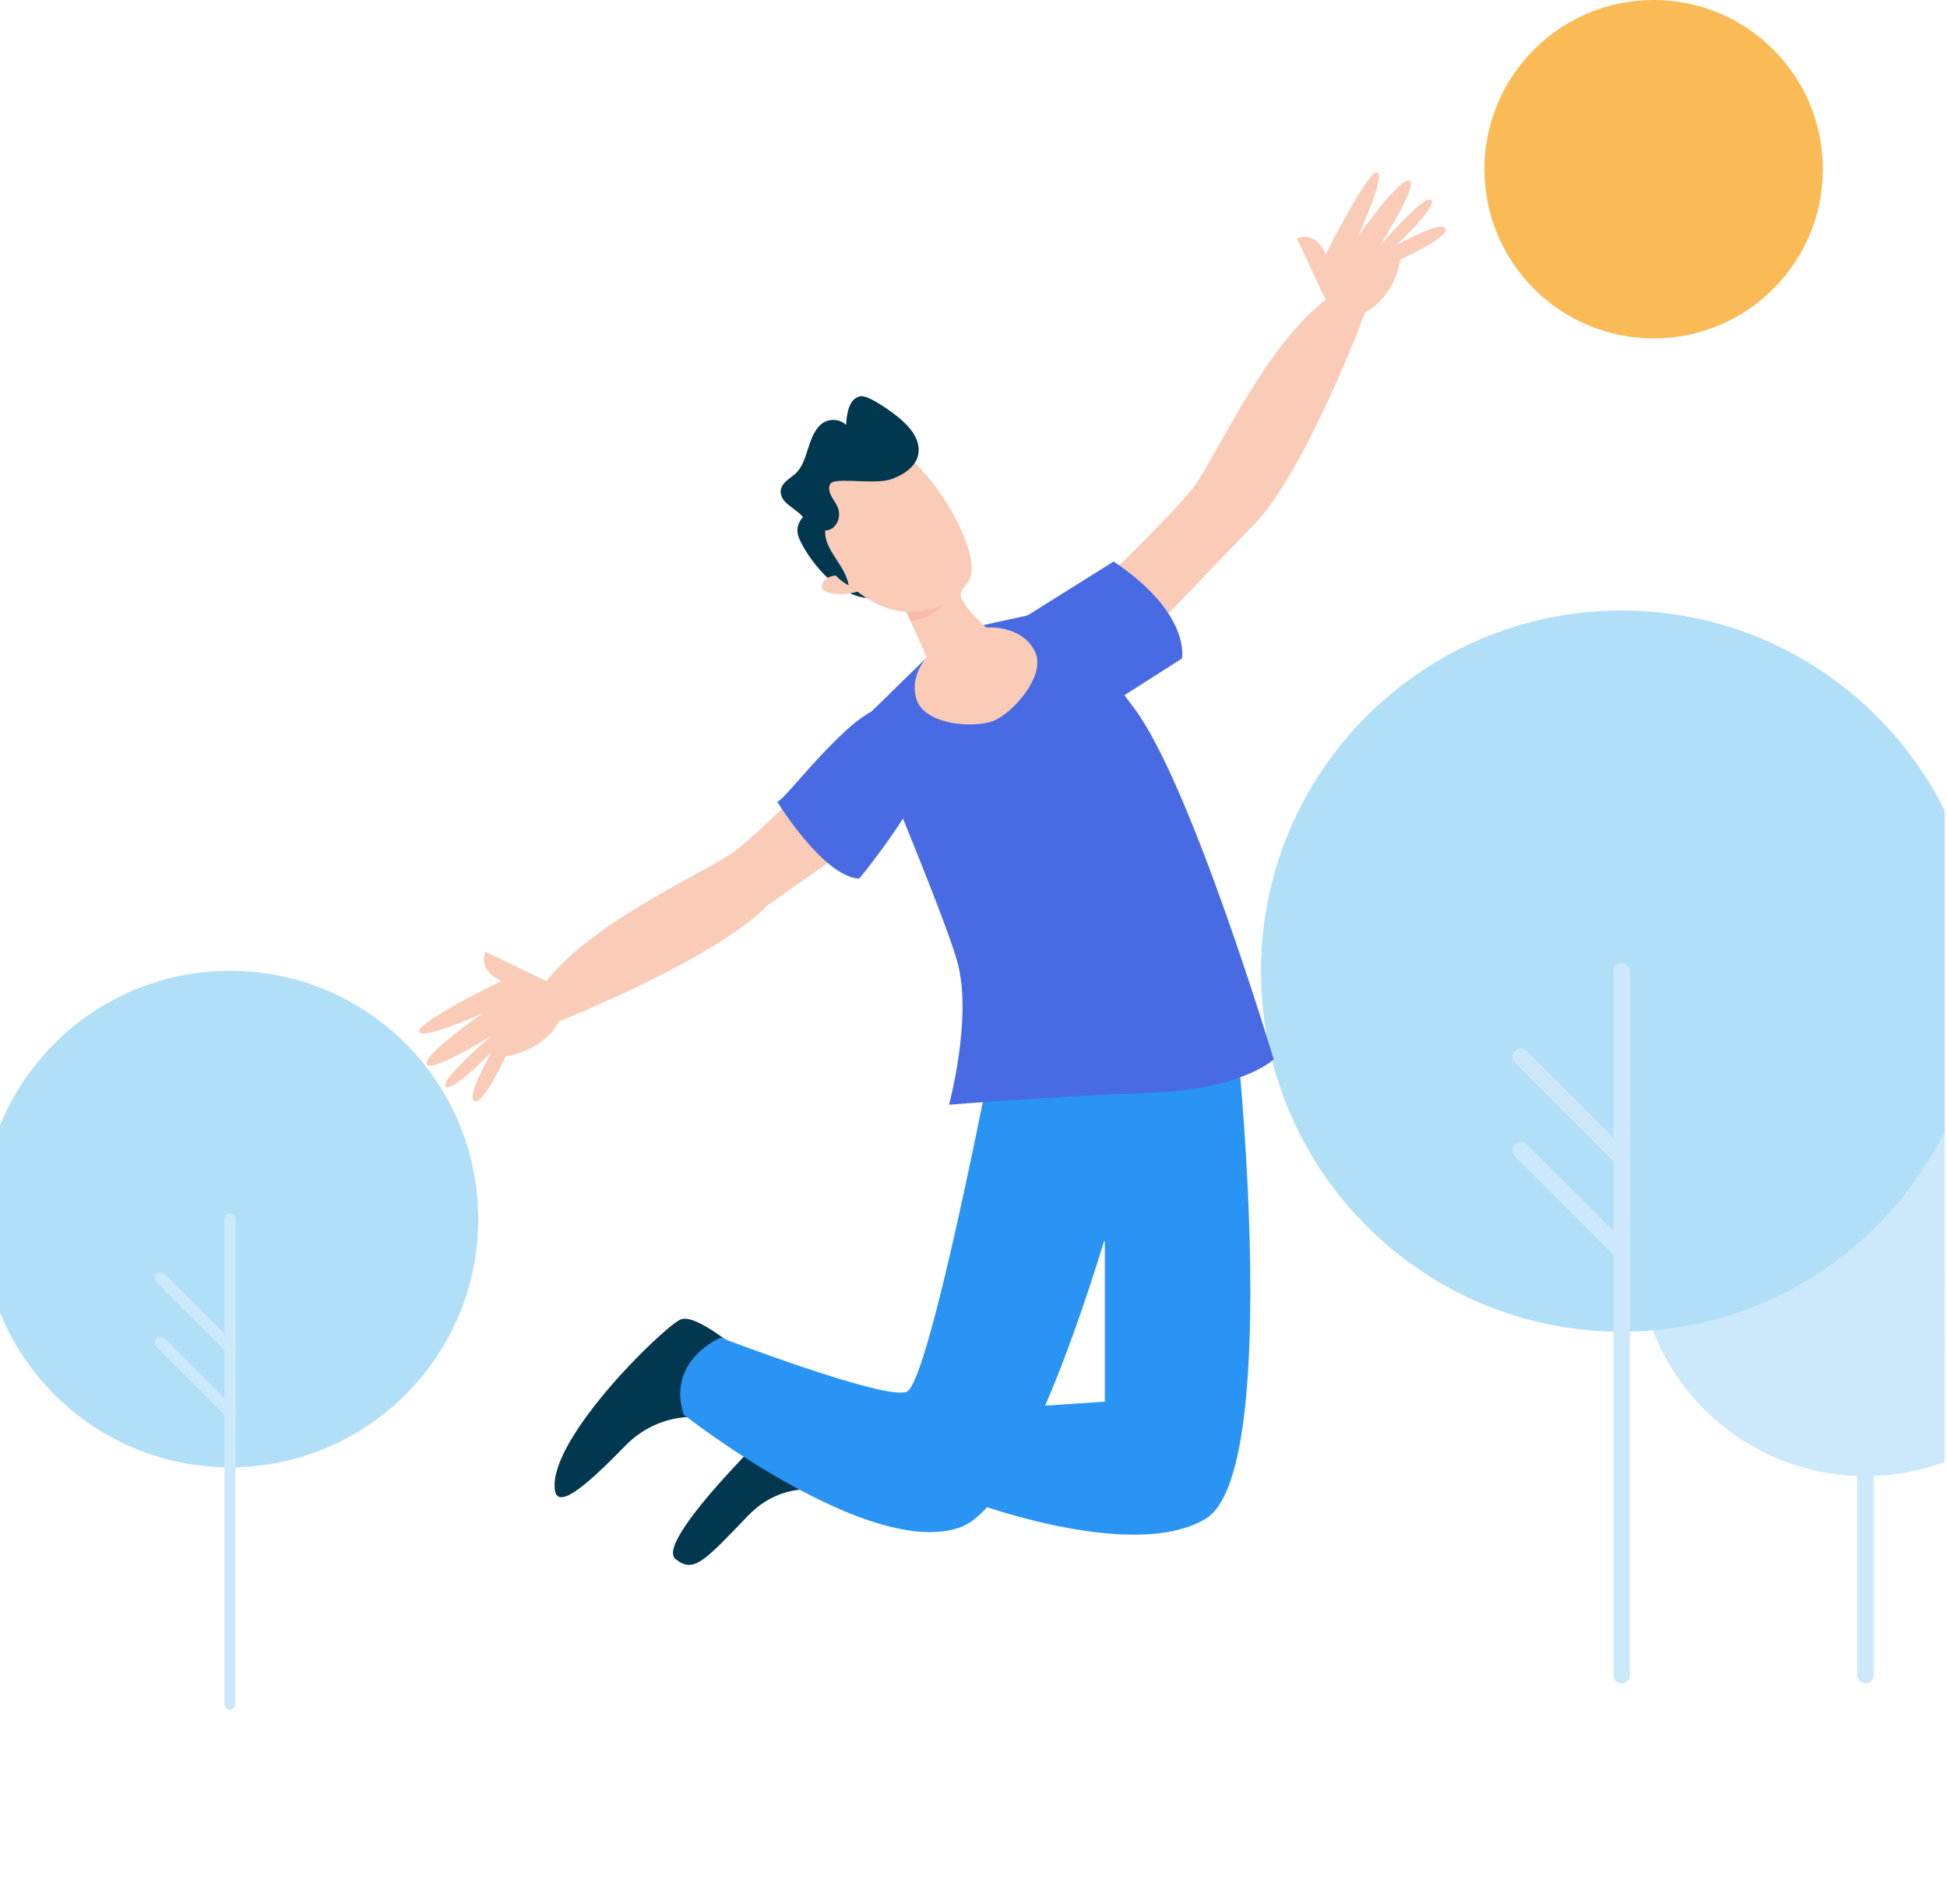 <svg fill="none" height="583" viewBox="0 0 596 583" width="596" xmlns="http://www.w3.org/2000/svg" xmlns:xlink="http://www.w3.org/1999/xlink"><clipPath id="a"><path d="m0 0h595.3v582.4h-595.3z"/></clipPath><g clip-path="url(#a)"><path d="m70.4 449.2c41.974 0 76-34.026 76-76s-34.026-76-76-76c-41.974 0-76 34.026-76 76s34.026 76 76 76z" fill="#b2dff8"/><path d="m70.4 523.4c-1 0-1.7-.8-1.7-1.7v-148.5c0-1 .8-1.7 1.7-1.7s1.7.8 1.7 1.7v148.5c0 .9-.8 1.7-1.7 1.7z" fill="#cce9fb"/><path d="m70.4 414.3c-.4 0-.9-.2-1.2-.5l-21.3-21.3c-.7-.7-.7-1.8 0-2.5s1.8-.7 2.5 0l21.3 21.3c.7.7.7 1.8 0 2.5-.4.3-.9.5-1.3.5z" fill="#cce9fb"/><path d="m70.4 434.1c-.4 0-.9-.2-1.2-.5l-21.3-21.3c-.7-.7-.7-1.8 0-2.5s1.8-.7 2.5 0l21.3 21.3c.7.7.7 1.8 0 2.5-.4.3-.9.5-1.3.5z" fill="#cce9fb"/><path d="m604.2 320.9c21.8 11.8 36.5 34.8 36.5 61.3 0 38.5-31.2 69.7-69.7 69.7-29.7 0-55.1-18.6-65.1-44.7z" fill="#cce9fb"/><path d="m496.4 407.7c60.972 0 110.4-49.428 110.4-110.4s-49.428-110.4-110.4-110.4-110.4 49.428-110.4 110.4 49.428 110.4 110.4 110.4z" fill="#b2dff8"/><g fill="#cce9fb"><path d="m496.4 515.4c-1.4 0-2.5-1.1-2.5-2.5v-215.6c0-1.4 1.1-2.5 2.5-2.5s2.5 1.1 2.5 2.5v215.6c.1 1.3-1.1 2.5-2.5 2.5z"/><path d="m496.4 356.9c-.6 0-1.3-.2-1.8-.7l-30.9-30.9c-1-1-1-2.6 0-3.6s2.6-1 3.6 0l30.9 30.9c1 1 1 2.6 0 3.6-.5.5-1.1.7-1.8.7z"/><path d="m496.4 385.6c-.6 0-1.3-.2-1.8-.7l-30.8-30.9c-1-1-1-2.6 0-3.6s2.6-1 3.6 0l30.9 30.9c1 1 1 2.6 0 3.6-.6.5-1.2.7-1.9.7z"/><path d="m570.6 515.3c-1.2-.2-2.1-1.4-2.1-2.6v-113c0-1.4 1-2.6 2.4-2.7 1.5-.1 2.7 1.1 2.7 2.5v113.2c0 1.7-1.4 2.9-3 2.6z"/><path d="m571.1 416.1c-.6 0-1.3-.2-1.8-.7-1-1-1-2.6 0-3.6l22.3-22.3c1-1 2.6-1 3.6 0s1 2.6 0 3.6l-22.3 22.3c-.6.5-1.2.7-1.8.7z"/><path d="m571.1 436.8c-.6 0-1.3-.2-1.8-.7-1-1-1-2.6 0-3.6l22.3-22.3c1-1 2.6-1 3.6 0s1 2.6 0 3.6l-22.3 22.3c-.6.5-1.2.7-1.8.7z"/></g><path d="m506.2 103.6c28.608 0 51.8-23.192 51.8-51.8 0-28.608-23.192-51.8-51.8-51.8s-51.8 23.192-51.8 51.8c0 28.608 23.192 51.8 51.8 51.8z" fill="#fabb56"/><path d="m246.7 157.5s-4.1 2.8-2 7.5c2 4.7 11 18.7 23.1 18.2.5 0-15.2-25.7-15.2-25.7z" fill="#01384f"/><path d="m228.2 415.1s-15.1-13.5-20-11.1c-5.9 3-39.8 36.1-38.4 51.7.5 6.4 8 .9 21.3-12.8 13.3-13.8 30-7.9 30-7.9z" fill="#01384f"/><path d="m264.9 437.9-18.2-10.9s-47.3 44.3-39.9 50.3c5.6 4.5 8.9.5 22.2-13.3s30.1-5.8 30.1-5.8z" fill="#01384f"/><path d="m376.4 292 3.4 48.6-76-19.8z" fill="#f3a582"/><path d="m303.8 322.5s66.4 4.2 75.3 1.2c0 0 13 127.6-10.1 141.3-23.1 13.8-75-6.4-75-6.4l14-27.5 30.2-2v-49.1l-2.2.5z" fill="#2a94f4"/><path d="m220.6 409.5s-16.7 6.9-11.3 23.6c0 0 57 44.7 84.8 34.4 15.6-5.8 32.3-49.9 43.9-87.6l41.1-56.2s-19.4 1-25.9.9c-12.4 0-49.4-2.2-49.4-2.2s-19.4 101.3-26.3 103.7c-6.8 2.6-56.9-16.6-56.9-16.6z" fill="#2a94f4"/><path d="m319.3 195.5s39.8-37.4 46.7-47.2 21.6-42.8 39.8-56.5l-8.8-18.8s5.4-2.9 8.8 4.9c0 0 12.8-25.6 15.7-25.1 3 .5-5.9 19.7-5.9 19.7s12.3-17.7 15.7-17.2-8.9 19.9-8.9 19.9 13.8-16 15.7-14c2 2-10.8 14-10.8 14s13.8-7.9 15.2-5.3c1.5 2.6-13.8 9.5-13.8 9.5s-1.5 11.3-10.8 16.2c0 0-18.5 50-35.2 66.2l-53.7 55.8z" fill="#facbb6"/><path d="m271.8 214.8s-37.7 39.5-47.6 46.3-43 21.2-56.9 39.3l-18.6-9s-3 5.4 4.8 8.9c0 0-25.7 12.5-25.2 15.5s19.7-5.7 19.7-5.7-17.8 12.1-17.4 15.6c.5 3.4 20-8.7 20-8.7s-16.1 13.6-14.1 15.6c1.9 2 14.1-10.7 14.1-10.7s-8 13.7-5.4 15.2 9.6-13.7 9.6-13.7 11.3-1.4 16.3-10.7c0 0 47.3-18.8 63.7-35.4l58.9-41.7z" fill="#facbb6"/><path d="m285.9 199.1-19.1 18.7 4.8 21.1s18.8 45.1 21.6 56.1c4.4 17.1-2.7 43.2-2.7 43.2s31.9-2.6 60.9-3.6 38.5-10.3 38.5-10.3-25.1-83.7-42.5-107.2c-17.4-23.4-23.7-30.7-23.7-30.7l-25.6 5.6z" fill="#486be3"/><path d="m341.9 214.3 19.9-12.7s3-13.6-20.9-29.7l-28.1 17.6z" fill="#486be3"/><path d="m270.9 216.3c-10.9 1.5-30.8 29.2-33 29.1 0 0 14 22.9 25.1 23.6 0 0 48.8-58.5 7.9-52.7z" fill="#486be3"/><path d="m309.4 198.3s-15.8-11.8-15.3-16.6c.1-1.2 2.3-3.1 2.9-4.8 3.1-9.2-11.7-33-20.8-38-7.2-3.9-4-4.3-19.1 4.7s-6.5 24.4.2 32.4c6.4 7.6 13.6 10.8 20.2 11.4l9.3 20.7z" fill="#facbb6"/><path d="m280.8 214.7c-3-7.4 2.7-16.6 12.7-20.7s20.5-1.4 23.5 5.9-7.1 18.4-12.7 20.7c-5.6 2.4-20.5 1.5-23.5-5.9z" fill="#facbb6"/><path d="m257.3 176.1s-5.1-.3-5.7 3.1 9.4 3.4 13.1.9z" fill="#facbb6"/><path d="m259.8 179.2c-1-6.2-7.6-10.8-7.2-16.8 3.2 0 5.2-3.9 3.8-7.2-.6-1.3-1.5-2.4-2.1-3.7s-.8-3 .2-3.7c.4-.3 1-.4 1.6-.5 4.7-.5 12.7.9 17-.7 4.1-1.5 8.5-4.5 8.1-9.5-.4-4.4-4.2-7.9-7.8-10.6-2-1.5-7.9-5.6-10-5.2-3.4.6-4.2 5-4.4 8.8-2.3-2.2-5.8-1.9-7.8-.1s-3 4.7-3.9 7.5-1.8 5.7-3.8 7.5c-1.9 1.7-4.8 3-4.5 6 .5 3.5 5 4.7 7.1 7.7-.5-.7-1 3.9-.7 4.7.9 2.4 3.1 4 4.8 5.8 3.4 3.8 5.1 7.7 9.6 10z" fill="#01384f"/><path d="m277.5 187.4s7.5 0 11.5-2.5c0 0-3.4 4.2-10.3 5.3z" fill="#f8bba9"/></g></svg>